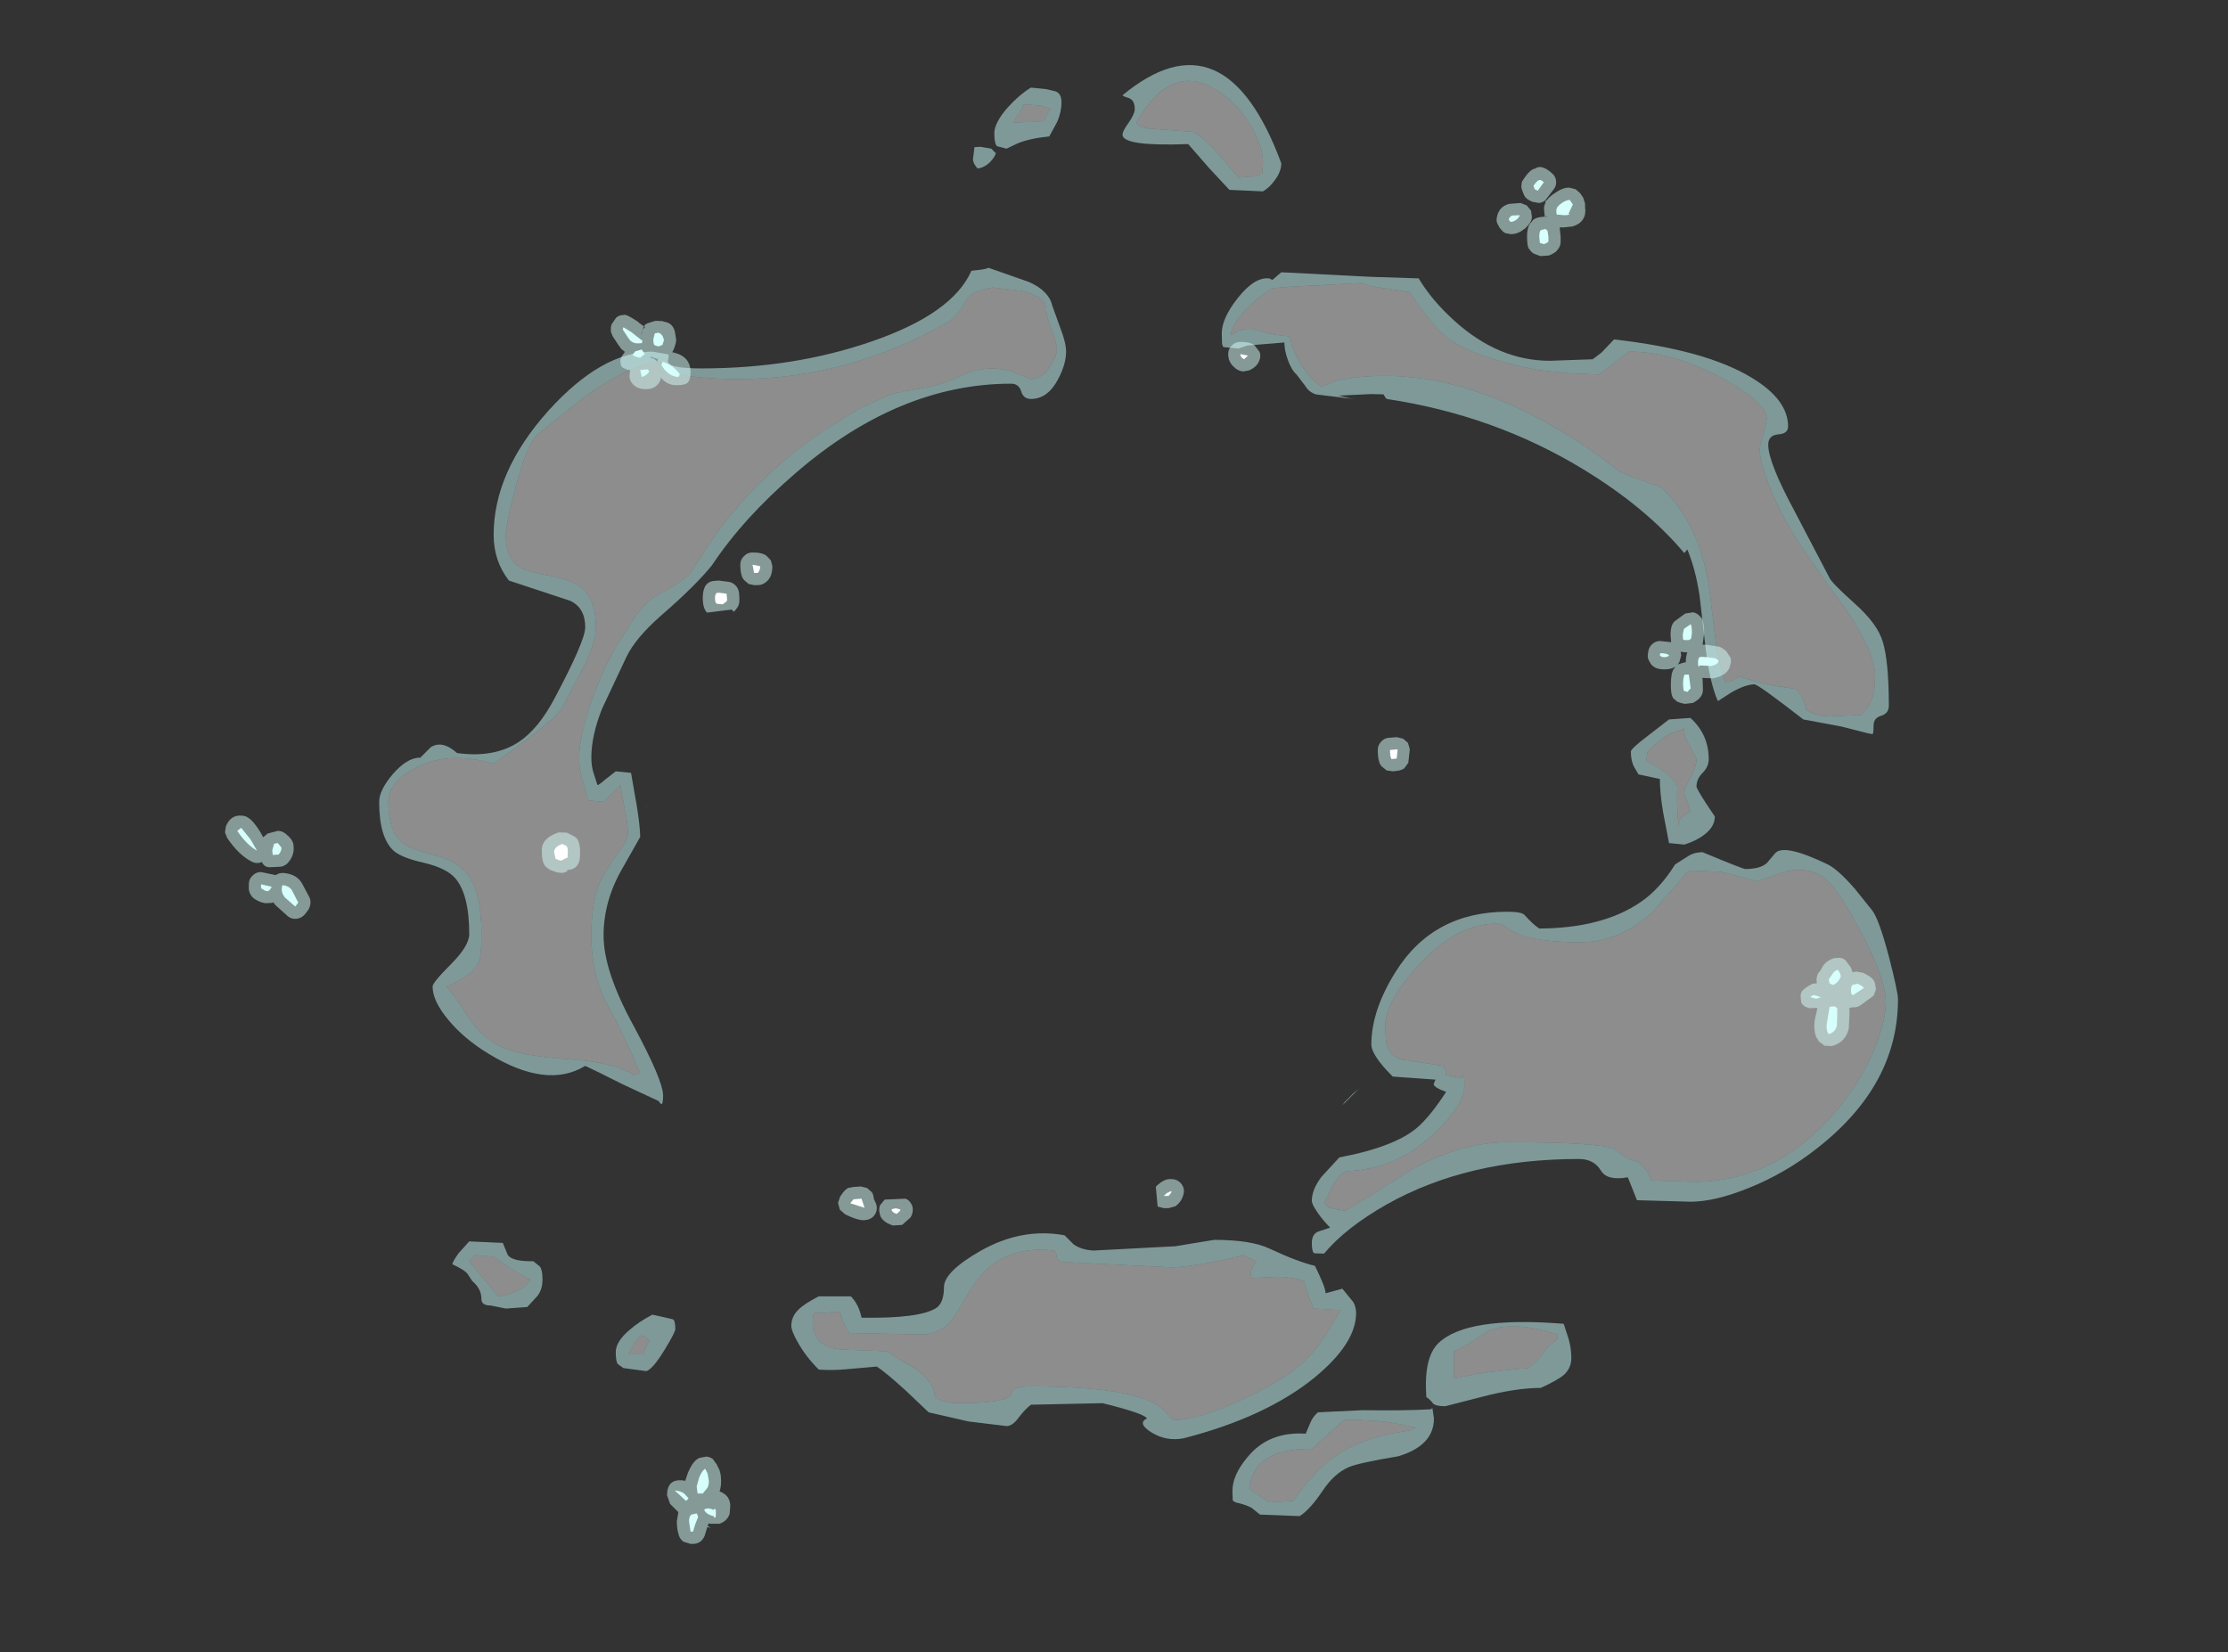 <?xml version="1.0" encoding="UTF-8" standalone="no"?>
<svg xmlns:ffdec="https://www.free-decompiler.com/flash" xmlns:xlink="http://www.w3.org/1999/xlink" ffdec:objectType="frame" height="270.65px" width="364.9px" xmlns="http://www.w3.org/2000/svg">
  <rect width="100%" height="100%" fill="#333333" stroke="none"/>
  <g transform="matrix(1.0, 0.0, 0.0, 1.0, 187.85, 153.35)">
    <use ffdec:characterId="4163" height="237.7" transform="matrix(1.0, 0.0, 0.0, 1.0, -125.75, -142.7)" width="248.75" xlink:href="#shape0"/>
    <use ffdec:characterId="4164" height="225.55" transform="matrix(1.0, 0.0, 0.0, 1.0, -151.0, -126.0)" width="270.4" xlink:href="#shape1"/>
  </g>
  <defs>
    <g id="shape0" transform="matrix(1.0, 0.0, 0.0, 1.0, 125.75, 142.7)">
      <path d="M7.5 -131.75 L0.15 -132.3 Q-1.55 -132.65 -1.75 -133.25 4.05 -143.6 11.9 -138.3 14.85 -136.35 17.0 -132.75 19.0 -129.35 19.0 -126.75 L18.9 -124.95 18.0 -124.5 15.0 -124.25 11.8 -128.0 Q9.25 -130.9 7.5 -131.75 M18.9 -99.05 L17.0 -99.5 Q15.5 -99.5 14.55 -98.9 13.8 -98.45 13.75 -98.5 13.9 -100.4 16.6 -103.05 18.45 -104.9 20.55 -106.15 L23.05 -106.35 35.25 -107.0 Q35.4 -106.7 38.1 -106.25 L43.0 -105.5 Q46.35 -100.5 48.75 -98.4 52.75 -94.95 64.0 -92.75 L69.2 -92.2 74.0 -92.0 77.4 -94.55 Q78.85 -95.75 79.0 -95.75 86.05 -95.75 94.0 -91.5 101.5 -87.5 101.5 -84.75 101.5 -84.1 100.5 -80.6 99.95 -78.75 101.75 -74.25 103.65 -69.1 107.25 -63.75 108.95 -61.15 114.5 -53.5 119.25 -46.4 119.25 -42.75 119.25 -40.6 118.9 -39.3 118.4 -37.65 117.0 -36.25 L112.0 -36.0 Q110.45 -36.0 109.05 -36.5 L108.0 -37.0 Q107.55 -39.2 106.25 -40.5 L101.55 -41.2 97.0 -42.5 95.8 -41.8 94.75 -41.5 Q93.7 -44.25 93.05 -49.0 L92.05 -57.3 Q90.35 -67.75 84.25 -73.5 80.65 -74.75 77.35 -76.1 72.9 -79.7 67.9 -82.7 48.15 -94.45 31.0 -91.0 31.0 -90.9 30.4 -90.7 L29.25 -90.25 28.55 -90.0 Q24.9 -92.6 23.25 -98.25 20.05 -98.55 18.9 -99.05 M88.0 -34.0 Q87.85 -32.8 88.9 -31.15 L90.0 -29.1 Q90.0 -27.7 89.0 -25.9 88.0 -24.1 88.0 -23.5 88.0 -23.1 88.5 -22.0 L89.0 -20.5 Q89.0 -20.35 88.0 -19.8 87.05 -19.25 87.0 -17.85 L87.0 -18.75 Q86.75 -21.5 86.85 -24.4 86.35 -26.35 81.75 -28.75 L82.0 -30.25 Q84.1 -32.35 85.6 -33.1 L88.0 -34.0 M58.0 -2.0 Q60.25 -0.55 61.05 -0.25 64.5 1.0 71.0 1.0 77.35 1.0 82.8 -3.95 L88.75 -10.75 94.0 -10.55 100.0 -9.0 104.55 -10.6 Q108.4 -11.45 111.0 -9.5 113.05 -8.0 116.85 -0.85 121.0 6.9 121.0 10.75 121.0 14.25 118.9 19.05 116.6 24.3 112.75 28.8 102.95 40.25 89.5 40.25 L82.5 40.0 Q82.5 39.45 81.9 38.5 L80.5 37.0 Q78.7 36.6 77.95 35.9 L76.55 34.85 Q73.85 33.75 59.0 33.75 51.6 33.75 43.3 38.25 35.15 43.5 32.5 45.0 L29.75 44.5 29.0 43.75 30.3 41.1 Q31.5 38.85 32.75 38.5 40.9 38.15 47.0 32.35 52.0 27.65 52.0 24.35 52.0 22.8 51.75 22.85 L51.5 23.25 49.0 22.75 Q49.0 22.0 48.5 21.25 L42.0 20.25 Q39.8 19.85 39.2 17.6 L39.0 15.0 Q39.0 10.5 44.85 4.35 51.35 -2.5 58.0 -2.0 M18.1 91.45 L16.75 90.5 Q16.95 88.45 18.15 86.9 20.55 83.9 27.0 84.0 L32.25 79.25 35.0 79.25 36.9 79.4 Q39.0 79.35 44.0 80.5 L43.0 81.0 Q34.2 82.15 29.25 86.4 26.55 88.7 24.0 92.5 L20.0 92.75 18.1 91.45 M26.3 58.45 L27.25 61.0 31.75 61.25 29.4 65.15 Q27.15 68.6 24.5 70.75 21.5 73.15 15.5 75.95 8.45 79.25 4.5 79.25 4.1 79.25 3.45 78.4 2.55 77.25 1.15 76.5 -4.1 73.75 -19.0 73.75 -21.1 73.75 -21.75 74.2 -22.1 74.45 -22.3 75.15 -23.2 76.5 -30.75 76.5 -33.25 76.5 -34.75 75.5 -34.8 73.05 -38.1 70.75 -41.75 68.7 -42.5 68.0 L-49.0 67.75 Q-54.75 67.75 -54.75 63.25 -54.75 61.7 -54.25 61.55 L-53.75 61.75 -50.25 61.5 Q-49.9 63.3 -48.75 65.0 L-37.0 65.25 Q-33.95 65.25 -31.9 62.85 L-28.7 57.65 Q-24.3 50.45 -15.25 51.5 -14.8 51.8 -14.8 52.45 -14.85 53.05 -14.0 53.35 L4.0 54.25 Q7.35 54.25 16.0 52.25 16.5 52.75 18.0 53.25 17.45 53.8 17.15 54.55 16.75 55.5 17.25 56.0 L21.6 55.8 Q23.75 55.85 25.75 56.5 25.75 56.95 26.3 58.45 M67.25 65.25 L67.25 66.0 Q65.15 67.6 64.95 68.2 64.75 68.85 62.5 70.75 54.9 71.35 50.25 72.5 L50.25 68.0 Q52.3 67.15 56.0 64.6 60.1 62.95 67.25 65.25 M-16.35 -134.6 Q-16.75 -133.95 -16.75 -133.5 L-22.0 -133.25 -20.95 -134.75 Q-20.25 -135.8 -20.25 -136.25 L-17.35 -136.05 -15.75 -135.5 -16.35 -134.6 M-25.25 -106.25 L-20.5 -105.7 Q-16.5 -104.75 -16.5 -102.75 -16.5 -101.5 -15.6 -99.35 -14.75 -97.25 -14.75 -96.0 -14.75 -95.15 -15.8 -93.45 -17.15 -91.25 -19.0 -91.25 L-22.45 -92.6 Q-26.4 -93.6 -30.0 -92.0 -33.85 -90.15 -36.6 -89.8 L-41.0 -89.0 Q-44.55 -87.8 -48.15 -85.8 L-54.5 -81.75 Q-59.9 -77.9 -64.7 -72.9 -69.0 -68.35 -72.0 -63.75 L-74.8 -59.5 Q-76.25 -57.9 -80.0 -56.0 -81.85 -55.0 -83.75 -52.45 L-86.75 -47.75 Q-89.15 -43.7 -91.0 -38.45 -93.0 -32.75 -93.0 -29.0 -93.0 -27.5 -92.45 -25.55 L-91.5 -22.25 -89.0 -22.0 -86.25 -24.75 -85.55 -20.9 Q-85.0 -18.3 -85.0 -16.85 -85.0 -15.8 -86.45 -13.85 -88.5 -11.1 -89.5 -9.0 -91.0 -5.8 -91.0 0.0 -91.0 5.85 -88.8 10.4 -85.4 16.5 -83.0 22.5 L-84.0 22.75 Q-87.45 20.6 -94.85 20.15 -102.7 19.65 -106.0 18.0 -109.1 16.4 -111.1 13.35 -113.85 9.1 -114.75 8.25 -110.35 6.55 -109.35 4.0 -109.0 3.15 -109.0 -0.5 -109.0 -7.3 -111.4 -10.3 -113.0 -12.3 -116.6 -13.25 -120.75 -14.3 -121.85 -15.2 -124.25 -17.1 -124.25 -22.0 -124.25 -25.2 -119.85 -27.55 -114.5 -30.4 -107.0 -28.25 -103.5 -30.75 -101.05 -32.6 -96.45 -36.1 -95.75 -37.5 L-92.25 -44.1 Q-90.25 -48.2 -90.25 -50.6 -90.25 -55.1 -92.55 -57.05 -94.05 -58.3 -97.6 -59.0 -101.5 -59.7 -102.7 -60.45 -105.0 -61.9 -105.0 -65.5 -105.0 -67.65 -103.35 -73.75 -101.5 -80.5 -100.0 -82.0 L-92.45 -88.1 Q-84.2 -94.0 -79.75 -94.0 -78.25 -94.0 -78.9 -93.3 L-79.5 -92.5 Q-73.65 -91.25 -67.0 -91.25 -49.05 -91.25 -32.75 -100.5 -31.0 -101.5 -29.75 -103.95 -28.85 -105.75 -25.25 -106.25 M-111.0 53.25 L-110.0 52.25 -107.0 52.5 Q-103.85 54.8 -101.0 56.25 L-101.5 57.0 Q-101.85 57.55 -103.6 58.3 -105.3 59.0 -106.25 59.0 L-108.85 55.9 -111.0 53.25 M-84.5 67.75 L-83.95 66.65 -83.0 65.5 Q-82.6 65.15 -81.5 66.25 L-82.1 67.4 -82.5 68.5 -85.0 68.5 -84.5 67.75" fill="#e7e7e7" fill-opacity="0.502" fill-rule="evenodd" stroke="none"/>
      <path d="M20.95 -123.85 Q20.1 -122.65 19.0 -122.0 L13.5 -122.25 10.15 -125.85 6.75 -129.75 Q-3.9 -129.35 -4.0 -131.25 -4.05 -131.8 -3.0 -133.25 -2.0 -134.7 -2.0 -135.5 -2.0 -136.95 -3.0 -137.3 -4.0 -137.6 -4.0 -137.75 12.75 -151.6 22.0 -126.6 22.0 -125.25 20.95 -123.85 M7.5 -131.75 Q9.25 -130.9 11.8 -128.0 L15.0 -124.25 18.0 -124.5 18.9 -124.95 19.0 -126.75 Q19.0 -129.35 17.0 -132.75 14.85 -136.35 11.9 -138.3 4.05 -143.6 -1.75 -133.25 -1.55 -132.65 0.15 -132.3 L7.5 -131.75 M20.0 -107.75 L20.55 -107.5 22.0 -108.75 36.75 -108.0 44.5 -107.75 Q46.65 -104.15 50.3 -100.85 57.55 -94.25 66.0 -94.25 L73.0 -94.5 74.45 -95.6 76.5 -97.75 Q91.5 -96.05 99.0 -91.5 105.0 -87.9 105.0 -83.5 105.0 -82.3 103.4 -82.2 101.75 -82.05 101.75 -80.5 101.75 -77.6 106.1 -69.55 L111.75 -58.75 Q112.05 -57.95 115.9 -54.5 119.65 -51.15 120.5 -48.25 121.5 -45.0 121.5 -37.75 121.5 -36.5 120.25 -36.1 119.0 -35.75 119.0 -34.5 119.0 -33.05 118.8 -33.1 L118.0 -33.25 113.7 -34.35 107.5 -35.5 Q100.1 -41.25 99.5 -41.25 98.05 -41.25 95.75 -39.95 L93.5 -38.5 Q92.2 -41.5 91.55 -46.7 L90.5 -55.8 Q89.85 -60.1 88.5 -63.35 L88.0 -62.75 Q81.75 -70.2 71.5 -76.45 56.9 -85.35 39.25 -88.0 L39.0 -88.3 38.75 -88.75 36.75 -88.8 31.4 -88.55 33.2 -88.1 34.15 -87.95 27.65 -88.75 Q26.5 -89.15 25.95 -90.1 L24.5 -92.0 Q23.65 -92.75 23.05 -94.45 22.5 -96.0 22.5 -97.25 L16.4 -96.75 15.0 -96.25 12.5 -96.5 12.3 -96.95 12.25 -98.75 Q12.25 -101.2 14.85 -104.5 17.6 -108.0 20.0 -107.75 M18.9 -99.05 Q20.05 -98.55 23.25 -98.25 24.9 -92.6 28.55 -90.0 L29.25 -90.25 30.4 -90.7 Q31.0 -90.9 31.0 -91.0 48.15 -94.45 67.9 -82.7 72.9 -79.7 77.35 -76.1 80.65 -74.75 84.25 -73.5 90.35 -67.75 92.05 -57.3 L93.05 -49.0 Q93.7 -44.25 94.75 -41.5 L95.8 -41.8 97.0 -42.5 101.55 -41.2 106.25 -40.5 Q107.55 -39.2 108.0 -37.0 L109.05 -36.5 Q110.45 -36.0 112.0 -36.0 L117.0 -36.25 Q118.4 -37.65 118.9 -39.3 119.25 -40.6 119.25 -42.75 119.25 -46.4 114.5 -53.5 108.95 -61.15 107.25 -63.75 103.65 -69.1 101.75 -74.25 99.95 -78.75 100.5 -80.6 101.5 -84.1 101.5 -84.75 101.5 -87.5 94.0 -91.5 86.05 -95.75 79.0 -95.75 78.85 -95.75 77.4 -94.55 L74.0 -92.0 69.2 -92.2 64.0 -92.75 Q52.75 -94.95 48.75 -98.4 46.35 -100.5 43.0 -105.5 L38.1 -106.25 Q35.4 -106.7 35.25 -107.0 L23.05 -106.35 20.55 -106.15 Q18.45 -104.9 16.6 -103.05 13.9 -100.4 13.75 -98.5 13.8 -98.45 14.55 -98.9 15.5 -99.5 17.0 -99.5 L18.9 -99.05 M79.8 -27.7 Q79.25 -28.7 79.25 -30.25 79.25 -30.7 82.2 -32.95 L85.5 -35.5 89.0 -35.75 Q92.0 -33.05 92.0 -29.0 92.0 -27.75 91.0 -26.75 90.0 -25.75 90.0 -24.5 90.0 -24.2 91.5 -21.85 L93.0 -19.6 Q93.0 -17.9 91.25 -16.6 89.95 -15.6 88.0 -15.0 L85.5 -15.25 84.55 -20.2 Q84.0 -23.4 84.0 -25.75 L80.5 -26.5 79.8 -27.7 M64.25 -1.25 Q74.7 -1.3 80.95 -5.65 84.0 -7.75 86.5 -11.75 L88.55 -13.05 Q89.55 -13.75 91.0 -13.75 97.6 -11.0 98.0 -11.0 100.4 -11.0 101.5 -11.95 L102.9 -13.6 Q104.35 -15.2 111.5 -11.75 113.2 -10.9 115.9 -7.8 L118.75 -4.25 Q119.9 -2.8 121.55 3.5 123.0 9.15 123.0 10.35 123.0 24.4 109.75 34.75 104.55 38.85 98.55 41.25 93.0 43.5 89.0 43.5 L80.25 43.25 79.4 41.1 78.75 39.5 Q75.35 40.1 74.35 38.4 73.2 36.5 70.75 36.5 52.45 36.5 39.25 43.95 32.55 47.75 29.0 52.0 L27.45 51.95 Q27.0 51.85 27.0 50.25 27.0 48.75 28.15 48.35 L30.0 47.75 Q28.4 46.1 27.6 44.75 27.0 43.8 27.0 43.35 27.0 41.5 28.6 39.4 L31.5 36.25 Q40.95 34.45 44.55 31.1 46.6 29.2 49.0 25.5 47.1 24.85 46.95 24.25 L47.25 23.5 40.25 23.0 Q36.75 19.5 36.75 17.75 36.75 12.15 40.75 5.8 46.9 -4.0 59.0 -4.0 61.4 -4.0 61.85 -3.45 63.25 -1.9 64.25 -1.25 M58.0 -2.0 Q51.35 -2.5 44.85 4.35 39.0 10.5 39.0 15.0 L39.2 17.6 Q39.8 19.85 42.0 20.25 L48.5 21.25 Q49.0 22.0 49.0 22.75 L51.5 23.25 51.75 22.85 Q52.0 22.8 52.0 24.35 52.0 27.65 47.0 32.35 40.9 38.15 32.75 38.5 31.5 38.85 30.3 41.1 L29.0 43.75 29.75 44.5 32.5 45.0 Q35.15 43.5 43.3 38.25 51.6 33.75 59.0 33.75 73.85 33.75 76.55 34.85 L77.95 35.9 Q78.7 36.6 80.5 37.0 L81.9 38.5 Q82.5 39.45 82.5 40.0 L89.5 40.25 Q102.95 40.25 112.75 28.8 116.6 24.3 118.9 19.05 121.0 14.25 121.0 10.75 121.0 6.9 116.85 -0.85 113.05 -8.0 111.0 -9.5 108.4 -11.45 104.55 -10.6 L100.0 -9.0 94.0 -10.55 88.75 -10.75 82.8 -3.95 Q77.35 1.0 71.0 1.0 64.5 1.0 61.05 -0.25 60.25 -0.55 58.0 -2.0 M88.0 -34.0 L85.6 -33.1 Q84.1 -32.35 82.0 -30.25 L81.75 -28.75 Q86.35 -26.35 86.85 -24.4 86.75 -21.5 87.0 -18.75 L87.0 -17.85 Q87.05 -19.25 88.0 -19.8 89.0 -20.35 89.0 -20.5 L88.5 -22.0 Q88.0 -23.1 88.0 -23.5 88.0 -24.1 89.0 -25.9 90.0 -27.7 90.0 -29.1 L88.9 -31.15 Q87.85 -32.8 88.0 -34.0 M33.8 59.95 Q34.25 60.8 34.25 61.75 34.25 66.7 27.45 72.3 19.45 78.8 6.0 82.25 3.2 82.8 0.75 81.3 -1.65 79.8 0.0 79.0 -0.4 78.2 -7.25 76.5 L-19.0 76.75 Q-19.95 77.45 -21.2 79.1 -22.1 80.25 -23.0 80.25 L-29.2 79.5 -35.75 78.0 -39.6 74.35 Q-42.85 71.4 -44.25 70.5 L-49.35 70.95 Q-51.55 71.15 -53.75 71.0 -55.9 68.85 -57.2 66.5 -58.25 64.65 -58.25 63.85 -58.25 62.35 -57.15 61.25 -56.2 60.25 -53.75 59.0 L-48.5 59.0 Q-47.2 60.3 -46.75 62.5 -37.2 62.65 -34.5 60.9 -33.25 60.05 -33.25 57.5 -33.25 55.0 -27.35 51.6 -20.5 47.7 -13.5 49.0 L-12.0 50.5 Q-10.7 51.4 -8.75 51.5 L4.6 50.8 11.0 49.75 Q17.0 49.75 20.0 51.15 24.7 53.35 27.5 54.0 29.25 57.5 29.25 58.5 L32.0 57.75 33.8 59.95 M26.3 58.45 Q25.75 56.95 25.75 56.5 23.75 55.85 21.6 55.8 L17.25 56.0 Q16.75 55.5 17.15 54.55 17.45 53.8 18.0 53.25 16.5 52.75 16.0 52.25 7.35 54.25 4.0 54.25 L-14.0 53.35 Q-14.85 53.05 -14.8 52.45 -14.8 51.8 -15.25 51.5 -24.3 50.45 -28.7 57.65 L-31.9 62.85 Q-33.95 65.25 -37.0 65.25 L-48.75 65.0 Q-49.9 63.3 -50.25 61.5 L-53.75 61.75 -54.25 61.55 Q-54.75 61.7 -54.75 63.25 -54.75 67.75 -49.0 67.75 L-42.5 68.0 Q-41.75 68.7 -38.1 70.75 -34.8 73.05 -34.75 75.5 -33.25 76.5 -30.75 76.5 -23.2 76.5 -22.3 75.15 -22.1 74.45 -21.75 74.2 -21.1 73.75 -19.0 73.75 -4.1 73.75 1.15 76.5 2.55 77.25 3.45 78.4 4.1 79.25 4.5 79.25 8.45 79.25 15.5 75.95 21.5 73.15 24.5 70.75 27.15 68.6 29.4 65.15 L31.75 61.25 27.25 61.0 26.3 58.45 M18.1 91.45 L20.0 92.75 24.0 92.5 Q26.55 88.7 29.25 86.4 34.2 82.15 43.0 81.0 L44.0 80.5 Q39.0 79.35 36.9 79.4 L35.0 79.25 32.25 79.25 27.0 84.0 Q20.55 83.9 18.15 86.9 16.95 88.45 16.75 90.5 L18.1 91.45 M14.5 92.75 L14.05 92.45 14.0 90.85 Q14.0 88.25 16.5 85.3 19.95 81.1 26.0 81.5 L26.65 79.95 Q27.1 78.75 28.0 78.0 L35.3 77.65 Q42.25 77.75 46.5 77.5 L46.75 77.3 47.0 79.0 Q47.0 83.45 41.15 85.2 34.55 86.3 33.0 87.0 30.7 88.0 28.8 90.8 26.7 93.95 25.0 95.0 L18.5 94.75 17.15 93.65 Q16.15 93.1 14.5 92.75 M69.05 65.95 Q69.5 67.5 69.5 69.1 69.5 70.7 68.35 71.8 67.35 72.7 64.5 74.0 60.4 74.0 54.7 75.5 L48.85 77.0 Q47.35 77.0 46.85 76.55 46.4 75.9 45.75 75.5 45.3 69.05 47.7 66.7 52.3 62.2 68.25 63.5 L69.05 65.95 M67.25 65.25 Q60.1 62.95 56.0 64.6 52.3 67.15 50.25 68.0 L50.25 72.5 Q54.9 71.35 62.5 70.75 64.75 68.85 64.95 68.2 65.15 67.6 67.25 66.0 L67.25 65.25 M-16.5 -138.75 L-15.05 -138.4 Q-14.0 -138.1 -14.0 -136.6 -14.0 -135.0 -14.7 -133.4 L-16.0 -131.0 Q-19.1 -130.7 -21.1 -129.9 L-23.0 -129.0 -24.55 -129.4 Q-25.0 -129.8 -25.0 -131.5 -25.0 -133.25 -22.8 -135.75 -20.9 -137.85 -19.0 -139.0 L-16.5 -138.75 M-16.35 -134.6 L-15.75 -135.5 -17.35 -136.05 -20.25 -136.25 Q-20.25 -135.8 -20.95 -134.75 L-22.0 -133.25 -16.75 -133.5 Q-16.75 -133.95 -16.35 -134.6 M-25.5 -129.0 L-24.75 -128.25 Q-25.0 -127.5 -25.7 -126.8 -26.6 -125.9 -27.75 -125.75 L-28.1 -126.2 Q-28.5 -126.8 -28.5 -127.25 L-28.25 -129.25 -27.25 -129.3 -25.5 -129.0 M-27.35 -109.15 Q-26.0 -109.35 -26.0 -109.5 L-19.3 -107.15 Q-16.05 -105.7 -15.5 -103.25 L-14.2 -99.65 Q-13.25 -97.2 -13.25 -95.75 -13.25 -93.7 -14.55 -91.25 -16.25 -88.0 -19.0 -88.0 -20.25 -88.0 -20.6 -89.25 -21.0 -90.5 -22.25 -90.5 -40.6 -90.5 -57.55 -75.85 -66.1 -68.5 -71.25 -60.75 -73.95 -57.4 -79.6 -52.5 -83.8 -48.8 -85.25 -45.75 L-89.25 -37.25 Q-91.0 -32.85 -91.0 -29.25 -91.0 -27.8 -90.6 -26.6 L-90.0 -24.75 Q-89.75 -24.75 -88.8 -25.6 L-87.0 -27.0 -84.5 -26.75 -83.55 -21.3 Q-83.0 -17.8 -83.0 -16.25 L-86.0 -10.95 Q-89.0 -5.7 -89.0 -0.1 -89.0 5.7 -84.1 14.65 -79.25 23.65 -79.25 26.1 -79.25 27.65 -79.6 27.5 L-80.0 27.0 -86.0 24.2 Q-90.65 21.85 -92.0 21.25 -98.3 25.1 -107.85 19.25 -111.8 16.85 -114.35 13.8 -117.0 10.65 -117.0 8.25 -117.0 7.6 -114.0 4.6 -111.0 1.6 -111.0 -0.35 -111.0 -6.85 -113.3 -9.5 -114.75 -11.15 -118.35 -12.0 -122.15 -12.85 -123.45 -14.05 -125.75 -16.25 -125.75 -22.0 -125.75 -23.9 -123.55 -26.5 -121.2 -29.25 -119.0 -29.25 L-117.3 -30.95 Q-115.4 -32.15 -113.0 -30.0 -106.95 -29.15 -102.9 -31.8 -99.65 -33.95 -97.0 -39.0 -92.0 -48.4 -92.0 -50.6 -92.0 -53.8 -94.5 -54.95 L-104.5 -58.25 Q-107.0 -61.45 -107.0 -65.75 -107.0 -76.05 -98.05 -86.05 -89.3 -95.75 -81.0 -95.75 L-78.4 -95.3 Q-78.25 -95.15 -78.45 -94.35 -78.8 -93.0 -73.0 -93.0 -57.85 -93.0 -45.15 -97.4 -31.85 -101.95 -28.75 -109.0 L-27.35 -109.15 M-25.25 -106.25 Q-28.85 -105.75 -29.75 -103.95 -31.0 -101.5 -32.75 -100.5 -49.05 -91.25 -67.0 -91.25 -73.65 -91.25 -79.5 -92.5 L-78.9 -93.3 Q-78.25 -94.0 -79.75 -94.0 -84.2 -94.0 -92.45 -88.1 L-100.0 -82.0 Q-101.5 -80.5 -103.35 -73.75 -105.0 -67.65 -105.0 -65.5 -105.0 -61.9 -102.7 -60.45 -101.5 -59.7 -97.6 -59.0 -94.05 -58.3 -92.55 -57.05 -90.25 -55.1 -90.25 -50.6 -90.25 -48.2 -92.25 -44.1 L-95.75 -37.5 Q-96.45 -36.1 -101.05 -32.6 -103.5 -30.75 -107.0 -28.25 -114.5 -30.4 -119.85 -27.55 -124.25 -25.2 -124.25 -22.0 -124.25 -17.1 -121.85 -15.2 -120.75 -14.3 -116.6 -13.25 -113.0 -12.3 -111.4 -10.3 -109.0 -7.3 -109.0 -0.5 -109.0 3.15 -109.35 4.0 -110.35 6.55 -114.75 8.25 -113.85 9.1 -111.1 13.35 -109.1 16.4 -106.0 18.0 -102.7 19.65 -94.85 20.15 -87.45 20.6 -84.0 22.75 L-83.0 22.5 Q-85.4 16.5 -88.8 10.4 -91.0 5.85 -91.0 0.0 -91.0 -5.8 -89.5 -9.0 -88.5 -11.1 -86.45 -13.85 -85.0 -15.8 -85.0 -16.85 -85.0 -18.3 -85.55 -20.9 L-86.25 -24.75 -89.0 -22.0 -91.5 -22.25 -92.45 -25.55 Q-93.0 -27.5 -93.0 -29.0 -93.0 -32.75 -91.0 -38.45 -89.15 -43.7 -86.75 -47.75 L-83.75 -52.45 Q-81.85 -55.0 -80.0 -56.0 -76.25 -57.9 -74.8 -59.5 L-72.0 -63.75 Q-69.0 -68.35 -64.7 -72.9 -59.9 -77.9 -54.5 -81.75 L-48.15 -85.8 Q-44.55 -87.8 -41.0 -89.0 L-36.6 -89.8 Q-33.85 -90.15 -30.0 -92.0 -26.4 -93.6 -22.45 -92.6 L-19.0 -91.25 Q-17.15 -91.25 -15.8 -93.45 -14.75 -95.15 -14.75 -96.0 -14.75 -97.25 -15.6 -99.35 -16.5 -101.5 -16.5 -102.75 -16.5 -104.75 -20.5 -105.7 L-25.25 -106.25 M-77.7 62.75 Q-77.25 62.85 -77.25 64.35 -77.25 64.9 -79.0 67.75 -80.95 70.95 -82.0 71.25 L-85.75 70.75 -86.65 70.1 Q-87.0 69.7 -87.0 68.1 -87.0 66.45 -84.8 64.55 -83.2 63.15 -81.0 62.0 L-78.75 62.5 -77.7 62.75 M-99.8 58.9 L-101.5 60.75 -105.0 61.0 -107.5 60.5 Q-109.0 60.5 -109.0 59.45 -109.0 57.75 -110.5 56.5 L-111.25 55.35 Q-111.7 54.7 -113.75 53.75 -113.75 53.35 -112.75 51.95 L-111.0 50.0 -105.5 50.25 -104.7 52.2 Q-104.0 53.3 -100.5 53.25 L-99.45 54.1 Q-99.0 54.65 -99.0 56.25 -99.0 57.85 -99.8 58.9 M-84.5 67.75 L-85.0 68.5 -82.5 68.5 -82.1 67.4 -81.5 66.25 Q-82.6 65.15 -83.0 65.5 L-83.95 66.65 -84.5 67.75 M-111.0 53.25 L-108.85 55.9 -106.25 59.0 Q-105.3 59.0 -103.6 58.3 -101.85 57.55 -101.5 57.0 L-101.0 56.25 Q-103.85 54.8 -107.0 52.5 L-110.0 52.25 -111.0 53.25" fill="#ccffff" fill-opacity="0.502" fill-rule="evenodd" stroke="none"/>
    </g>
    <g id="shape1" transform="matrix(1.0, 0.0, 0.0, 1.0, 151.0, 126.0)">
      <path d="M63.6 -125.75 Q64.65 -126.5 66.35 -124.95 66.9 -124.5 67.0 -123.75 67.1 -123.05 66.7 -122.45 L65.25 -120.55 Q64.8 -120.15 64.2 -120.1 L63.1 -120.3 62.6 -120.55 Q61.9 -120.9 61.65 -121.65 L61.45 -122.2 Q61.25 -122.65 61.35 -123.1 61.35 -123.6 61.65 -123.95 62.7 -125.6 63.6 -125.75 M59.3 -119.95 L61.2 -120.1 62.2 -119.7 62.9 -118.85 63.05 -117.75 Q63.0 -116.9 61.9 -115.9 L61.8 -115.85 Q60.7 -114.95 59.55 -115.0 L58.75 -115.15 Q58.3 -115.35 58.05 -115.7 L57.75 -116.05 57.35 -116.8 Q57.2 -117.25 57.3 -117.7 57.6 -119.5 59.3 -119.95 M71.45 -120.95 L71.75 -120.0 71.75 -119.4 71.8 -118.85 Q71.8 -117.8 71.15 -117.1 70.75 -116.6 69.7 -116.25 L68.25 -116.1 68.2 -116.1 68.0 -116.1 67.6 -116.1 67.6 -116.0 67.75 -114.55 67.75 -113.75 Q67.75 -113.05 67.3 -112.5 L66.95 -112.1 66.4 -111.75 65.85 -111.5 64.45 -111.4 63.75 -111.65 Q63.05 -111.85 62.7 -112.45 62.25 -112.75 62.25 -114.55 62.25 -116.4 63.0 -117.0 63.4 -117.8 65.15 -117.85 L65.15 -117.9 65.05 -118.9 Q64.95 -119.5 65.25 -120.1 L65.3 -120.5 65.45 -120.5 Q65.9 -121.15 66.85 -121.75 68.2 -122.7 69.25 -122.6 L70.2 -122.35 70.95 -121.7 71.45 -120.95 M65.5 -117.9 L65.3 -117.95 65.35 -117.85 65.55 -117.8 65.5 -117.9 M17.6 -96.8 L18.45 -95.7 Q18.7 -95.0 18.4 -94.3 18.1 -93.35 16.8 -92.7 L15.8 -92.5 Q15.25 -92.55 14.8 -92.8 L14.5 -93.0 14.35 -93.15 Q13.3 -94.0 13.3 -95.35 13.3 -96.2 13.9 -96.75 14.45 -97.35 15.3 -97.35 16.9 -97.35 17.6 -96.8 M39.65 -32.5 L40.9 -32.6 41.95 -32.35 42.75 -31.65 43.05 -30.6 42.8 -28.4 42.15 -27.5 Q41.7 -27.2 41.15 -27.1 L40.3 -27.0 39.25 -27.15 38.45 -27.8 Q37.8 -28.45 37.8 -30.5 37.8 -31.3 38.35 -31.85 38.85 -32.45 39.65 -32.5 M86.45 -51.6 L88.15 -52.85 89.45 -53.05 Q90.15 -52.9 90.6 -52.35 91.25 -51.95 91.25 -49.6 L91.0 -47.75 91.15 -47.75 91.9 -47.7 93.8 -47.4 94.4 -47.05 94.9 -46.65 95.55 -45.65 Q95.75 -45.1 95.55 -44.5 95.25 -42.75 92.8 -42.25 L92.3 -42.25 90.95 -42.3 90.95 -42.25 91.05 -42.25 90.95 -42.2 91.0 -42.05 91.05 -40.6 91.05 -40.3 Q91.05 -39.05 89.4 -38.2 L88.1 -38.05 Q86.7 -38.3 86.5 -38.75 85.8 -38.95 85.8 -41.15 85.8 -43.15 86.3 -43.8 L86.55 -44.15 Q85.9 -43.7 84.75 -43.7 82.9 -43.7 82.35 -44.9 81.9 -45.55 82.05 -46.25 L82.1 -46.6 Q82.2 -47.35 82.75 -47.85 83.3 -48.35 84.05 -48.35 L85.85 -48.15 85.75 -49.4 Q85.75 -50.8 86.3 -51.45 L86.45 -51.6 M88.05 -46.5 L87.4 -46.6 87.5 -46.0 87.2 -44.9 86.9 -44.45 87.05 -44.55 88.05 -44.85 88.25 -44.85 88.25 -44.9 Q88.25 -45.85 88.5 -46.5 L88.05 -46.5 M113.5 3.55 Q114.0 3.6 114.4 3.95 L115.3 5.15 115.55 5.9 116.2 5.8 117.3 6.0 117.7 6.2 117.6 6.2 Q118.85 6.7 119.2 7.6 L119.4 8.7 119.0 9.75 117.1 11.15 Q116.35 11.75 115.6 11.65 L115.05 11.75 115.05 11.8 115.05 12.9 114.95 15.05 114.95 15.1 Q114.45 17.35 112.2 18.0 L111.0 17.95 110.05 17.25 109.6 16.5 Q109.3 15.9 109.3 14.6 109.3 13.75 109.65 12.55 L109.7 12.25 109.8 11.75 108.5 11.8 Q107.45 11.55 107.15 10.85 L107.05 9.85 Q107.05 9.35 107.3 9.0 107.7 8.45 109.0 7.8 L109.75 7.7 109.7 7.55 Q109.6 7.05 109.75 6.55 109.85 6.05 110.25 5.7 L110.55 5.2 Q111.1 4.05 112.55 3.6 L113.5 3.55 M6.0 41.3 Q6.15 41.9 5.9 42.55 L5.85 42.7 Q5.55 43.6 4.65 44.25 L3.55 44.55 2.75 44.55 1.75 44.3 1.45 41.05 Q2.8 39.65 4.05 39.8 4.7 39.8 5.25 40.2 5.8 40.6 6.0 41.3 M33.8 25.75 L34.65 25.05 32.0 27.7 32.4 27.15 33.8 25.75 M-79.1 -100.65 Q-77.5 -100.45 -77.25 -98.65 L-77.1 -97.65 -77.2 -97.05 -77.45 -96.25 -77.75 -95.65 -77.5 -95.6 Q-74.75 -94.95 -74.75 -92.35 -74.75 -91.1 -75.25 -90.65 -75.7 -90.25 -77.0 -90.25 -78.45 -90.25 -79.4 -91.25 L-79.6 -91.5 Q-79.7 -90.75 -80.25 -90.25 -80.9 -89.6 -82.0 -89.6 -83.65 -89.6 -84.35 -90.6 -84.75 -91.15 -84.75 -91.75 L-84.65 -92.75 -85.0 -92.75 -85.9 -93.15 Q-86.25 -93.45 -86.25 -94.3 -86.25 -94.7 -85.65 -95.5 L-85.5 -95.7 -86.1 -96.2 -86.5 -96.75 -87.5 -98.25 -87.8 -99.0 -87.8 -99.8 -87.7 -100.2 -86.95 -101.3 Q-86.45 -101.75 -85.75 -101.75 -85.35 -102.0 -83.3 -100.6 L-83.3 -100.55 -82.4 -99.9 Q-82.1 -100.35 -81.6 -100.45 L-80.85 -100.7 -80.4 -100.8 -79.35 -100.75 -79.1 -100.65 M-82.4 -99.9 L-82.85 -98.4 Q-82.75 -99.25 -82.2 -99.8 L-82.4 -99.9 M-81.25 -95.0 L-81.3 -94.8 -81.25 -94.75 -80.7 -94.55 -80.5 -94.4 -80.2 -94.1 -80.1 -94.6 -80.35 -94.6 -80.6 -94.7 -81.2 -94.85 -81.15 -94.95 -81.25 -95.0 M-147.2 -19.4 Q-146.3 -18.85 -145.15 -16.95 L-145.1 -16.85 -144.75 -16.2 -144.2 -16.65 -144.05 -16.8 -142.35 -17.25 Q-141.65 -17.25 -141.1 -16.8 -139.95 -15.9 -139.8 -15.05 L-139.75 -14.5 Q-139.7 -13.05 -140.8 -11.9 -141.4 -11.35 -142.25 -11.35 L-142.35 -11.35 -143.5 -11.3 Q-144.55 -11.2 -144.95 -12.15 L-145.4 -12.0 Q-146.1 -11.9 -146.7 -12.25 -148.8 -13.35 -150.65 -16.1 L-151.0 -17.0 -150.85 -18.0 Q-150.1 -19.85 -148.35 -19.75 -147.7 -19.75 -147.2 -19.4 M-142.7 -10.0 Q-142.1 -10.4 -141.4 -10.35 -139.1 -10.15 -138.25 -8.4 L-138.15 -8.2 -137.3 -6.6 Q-136.95 -6.05 -137.0 -5.4 -137.05 -4.8 -137.4 -4.25 L-137.9 -3.6 Q-138.45 -2.95 -139.25 -2.85 -140.05 -2.75 -140.7 -3.25 L-142.75 -5.1 -143.1 -5.55 -143.3 -5.45 -144.4 -5.4 -144.85 -5.5 -145.2 -5.6 Q-146.4 -6.1 -146.7 -6.65 -147.1 -7.2 -147.1 -7.85 L-147.1 -8.5 Q-147.1 -9.35 -146.5 -9.9 -145.95 -10.5 -145.1 -10.5 L-142.7 -10.0 M-82.0 -21.25 L-82.1 -21.2 -82.0 -21.35 -82.0 -21.25 M-96.35 -17.0 L-95.0 -16.95 -94.0 -16.45 -93.85 -16.35 Q-92.85 -15.95 -92.85 -13.8 -92.85 -12.45 -93.0 -12.2 -93.2 -11.6 -93.7 -11.2 -94.25 -10.85 -94.9 -10.85 L-95.0 -10.85 Q-94.85 -10.7 -95.0 -10.6 -95.4 -10.4 -95.8 -10.35 L-96.6 -10.45 -97.75 -10.85 -98.25 -11.2 Q-99.1 -11.75 -99.1 -13.75 -99.35 -16.0 -96.35 -17.0 M-64.6 -62.85 Q-63.0 -62.85 -62.3 -62.3 L-61.6 -61.55 -61.35 -60.6 Q-61.35 -58.8 -62.4 -58.0 -63.0 -57.5 -63.75 -57.5 L-64.35 -57.5 -65.25 -57.7 -65.95 -58.3 Q-66.6 -58.95 -66.6 -60.85 -66.6 -61.7 -66.0 -62.25 -65.45 -62.85 -64.6 -62.85 M-72.75 -55.4 Q-72.75 -58.1 -70.8 -58.2 L-70.05 -58.25 -69.75 -58.2 -68.6 -58.05 Q-68.0 -58.0 -67.55 -57.6 -67.1 -57.25 -66.9 -56.65 -66.75 -56.15 -66.75 -55.0 -66.75 -54.15 -67.3 -53.55 L-67.5 -53.3 -67.7 -53.15 -68.0 -53.5 -72.05 -53.0 Q-72.75 -53.7 -72.75 -55.4 M-38.35 44.75 Q-38.35 45.35 -38.6 45.85 L-38.75 46.1 -38.8 46.15 -40.1 47.3 -41.6 47.4 Q-43.7 46.7 -43.8 45.25 -43.95 44.65 -43.7 44.05 L-42.95 43.15 -39.55 43.0 Q-39.0 43.2 -38.7 43.7 -38.35 44.2 -38.35 44.75 M-44.75 43.0 L-44.4 43.75 Q-44.15 44.35 -44.3 45.0 -44.45 45.6 -44.95 46.05 -45.45 46.45 -46.1 46.5 -47.15 46.7 -49.45 45.55 L-50.3 44.8 -50.6 43.7 -50.25 42.65 Q-49.25 41.15 -48.65 41.2 L-48.2 41.1 -46.9 41.0 -45.85 41.25 -45.05 41.95 Q-44.75 42.45 -44.75 43.0 M-72.15 85.25 Q-71.6 85.3 -71.1 85.65 L-70.45 86.55 -70.25 87.0 -70.1 87.25 Q-69.75 88.0 -69.75 89.25 -69.75 90.25 -70.0 90.95 -68.25 91.6 -68.25 93.35 L-68.35 94.65 Q-68.75 95.8 -70.0 96.25 L-71.5 96.25 -71.8 96.2 -71.95 96.6 -71.45 96.95 -72.0 96.8 -72.05 96.85 -72.05 96.95 -72.1 97.1 -72.4 98.1 Q-72.6 98.7 -73.1 99.15 -73.65 99.55 -74.35 99.55 L-74.75 99.55 -75.9 99.2 Q-76.45 98.8 -76.65 98.2 -77.0 97.15 -77.0 95.85 L-76.75 94.35 -78.1 93.0 -78.6 91.6 Q-78.6 88.7 -75.7 89.2 L-75.6 89.25 -75.6 89.15 -75.2 87.95 Q-74.3 85.8 -73.25 85.45 L-72.15 85.25" fill="#d7fffb" fill-opacity="0.502" fill-rule="evenodd" stroke="none"/>
      <path d="M15.6 -94.7 Q15.3 -94.95 15.3 -95.35 L16.55 -95.1 15.9 -94.5 15.6 -94.7 M39.8 -30.5 L41.05 -30.6 40.9 -29.1 40.05 -29.0 Q39.8 -29.35 39.8 -30.5 M3.95 42.05 L3.55 42.55 2.75 42.55 Q3.45 41.8 4.05 41.8 L3.95 42.05 M-95.1 -14.8 Q-94.85 -14.6 -94.85 -13.8 L-94.9 -12.85 -95.0 -12.85 -96.0 -12.35 -96.85 -12.65 -97.1 -13.75 Q-97.1 -14.65 -95.75 -15.1 L-95.1 -14.8 M-64.35 -59.5 L-64.6 -60.85 -63.35 -60.6 Q-63.35 -59.85 -63.75 -59.5 L-64.35 -59.5 M-70.0 -56.25 L-68.85 -56.1 -68.75 -55.0 -68.95 -54.75 -69.5 -54.35 -70.45 -54.45 Q-70.75 -54.6 -70.75 -55.4 -70.75 -56.15 -70.35 -56.25 L-70.0 -56.25 M-40.5 45.05 L-41.0 45.5 Q-41.75 45.25 -41.85 44.8 -41.25 44.4 -40.35 44.8 L-40.5 45.05 M-46.25 44.5 L-48.6 43.75 -48.05 43.1 -46.75 43.0 -46.25 44.5" fill="#ffffff" fill-rule="evenodd" stroke="none"/>
      <path d="M59.85 -118.05 L61.05 -118.1 Q61.0 -117.8 60.55 -117.4 60.05 -117.0 59.55 -117.0 L59.25 -117.35 Q59.35 -117.9 59.85 -118.05 M67.3 -118.2 L67.3 -118.25 67.2 -118.15 Q67.05 -118.1 67.05 -118.9 67.05 -119.5 67.95 -120.1 68.7 -120.6 69.25 -120.6 L69.75 -119.85 69.05 -118.35 Q69.5 -118.1 68.25 -118.1 L67.3 -118.2 M64.0 -122.1 L63.5 -122.35 63.3 -122.9 Q63.85 -123.75 64.25 -123.85 64.5 -123.95 65.0 -123.5 L64.0 -122.1 M65.25 -115.85 L65.6 -115.55 65.75 -114.55 65.75 -113.75 65.55 -113.6 65.0 -113.35 64.35 -113.55 64.25 -114.55 Q64.25 -115.4 64.5 -115.65 L65.25 -115.85 M89.25 -49.6 L89.1 -48.7 88.75 -48.5 88.05 -48.5 87.8 -48.6 87.75 -49.4 87.95 -50.35 89.05 -51.1 Q89.25 -50.85 89.25 -49.6 M93.15 -45.5 L93.65 -45.1 Q93.45 -44.45 92.4 -44.25 L90.55 -44.35 90.4 -44.15 Q90.25 -44.1 90.25 -44.9 90.25 -45.65 90.65 -45.75 L91.0 -45.75 91.8 -45.7 93.15 -45.5 M85.5 -46.0 Q85.3 -45.7 84.75 -45.7 84.2 -45.7 84.0 -46.0 L84.05 -46.35 Q85.25 -46.35 85.5 -46.0 M89.05 -40.6 L88.5 -40.0 87.9 -40.2 87.8 -41.15 Q87.8 -42.4 88.05 -42.85 L88.75 -42.85 89.05 -40.6 M113.5 6.05 L113.65 6.55 Q113.3 7.55 112.4 8.0 L111.8 7.75 111.65 7.1 112.3 6.15 Q112.55 5.7 113.15 5.5 L113.5 6.05 M115.65 7.95 L116.4 7.8 116.8 8.0 Q117.25 8.2 117.4 8.5 L115.9 9.5 115.6 9.65 Q115.3 9.65 115.3 8.85 115.3 8.05 115.65 7.95 M113.05 11.8 L113.05 12.9 113.0 14.65 Q112.75 15.75 111.65 16.05 L111.45 15.7 Q111.3 15.35 111.3 14.6 L111.55 13.05 111.8 11.55 112.65 11.5 113.05 11.8 M109.6 10.25 L108.65 10.0 Q108.95 9.65 109.3 9.65 L110.4 10.0 109.6 10.25 M-85.75 -99.75 L-84.45 -98.95 -82.6 -97.5 -82.75 -97.25 -82.6 -97.15 -83.35 -97.1 Q-84.35 -97.1 -84.85 -97.85 L-85.85 -99.35 -85.75 -99.75 M-83.8 -95.8 L-82.75 -96.1 -82.25 -95.35 -83.0 -94.75 -83.45 -94.85 Q-84.0 -95.0 -84.25 -95.25 L-83.8 -95.8 M-83.0 -92.75 L-81.75 -92.85 -81.5 -92.5 Q-81.95 -91.8 -82.75 -91.6 L-83.0 -92.75 M-146.85 -15.9 L-145.75 -14.0 Q-147.45 -14.95 -149.0 -17.25 L-148.35 -17.75 -146.85 -15.9 M-142.35 -15.25 L-141.75 -14.5 Q-141.75 -13.85 -142.25 -13.35 L-142.85 -13.35 -143.05 -13.25 Q-143.25 -13.3 -143.25 -14.1 L-142.95 -15.15 -142.35 -15.25 M-143.35 -8.1 Q-143.6 -7.5 -144.0 -7.35 L-144.45 -7.45 -145.1 -7.85 -145.1 -8.5 -143.35 -8.1 M-139.0 -5.5 L-139.5 -4.85 -141.2 -6.35 Q-141.95 -7.3 -141.6 -8.35 -140.45 -8.25 -140.0 -7.45 L-139.0 -5.5 M-80.0 -98.85 Q-79.55 -98.7 -79.3 -98.25 L-79.1 -97.65 -79.35 -96.85 -80.0 -96.6 -80.65 -96.8 Q-80.85 -97.0 -80.85 -97.8 L-80.6 -98.75 -80.0 -98.85 M-79.35 -94.1 Q-77.5 -93.55 -76.5 -92.0 L-76.75 -91.6 Q-78.35 -91.65 -79.5 -93.5 L-79.35 -94.1 M-71.95 88.05 L-71.75 89.25 Q-71.75 90.05 -72.05 90.45 L-72.75 91.3 -73.6 91.3 -73.75 90.15 -73.35 88.7 Q-72.85 87.5 -72.35 87.25 L-71.95 88.05 M-75.15 92.2 L-75.5 92.5 -77.35 90.8 Q-76.45 90.85 -75.8 91.3 L-75.1 92.05 -75.15 92.2 M-71.0 94.0 L-70.8 93.8 Q-70.6 93.7 -70.6 94.5 -70.6 95.75 -71.0 95.0 -72.1 94.75 -72.5 94.05 -72.5 93.8 -72.05 93.75 -71.5 93.7 -71.0 94.0 M-73.75 94.55 L-73.5 95.1 -74.0 96.4 -74.35 97.55 -74.75 97.55 -75.0 95.85 Q-75.0 95.0 -74.6 94.75 L-73.75 94.55" fill="#d7fffb" fill-rule="evenodd" stroke="none"/>
    </g>
  </defs>
</svg>
